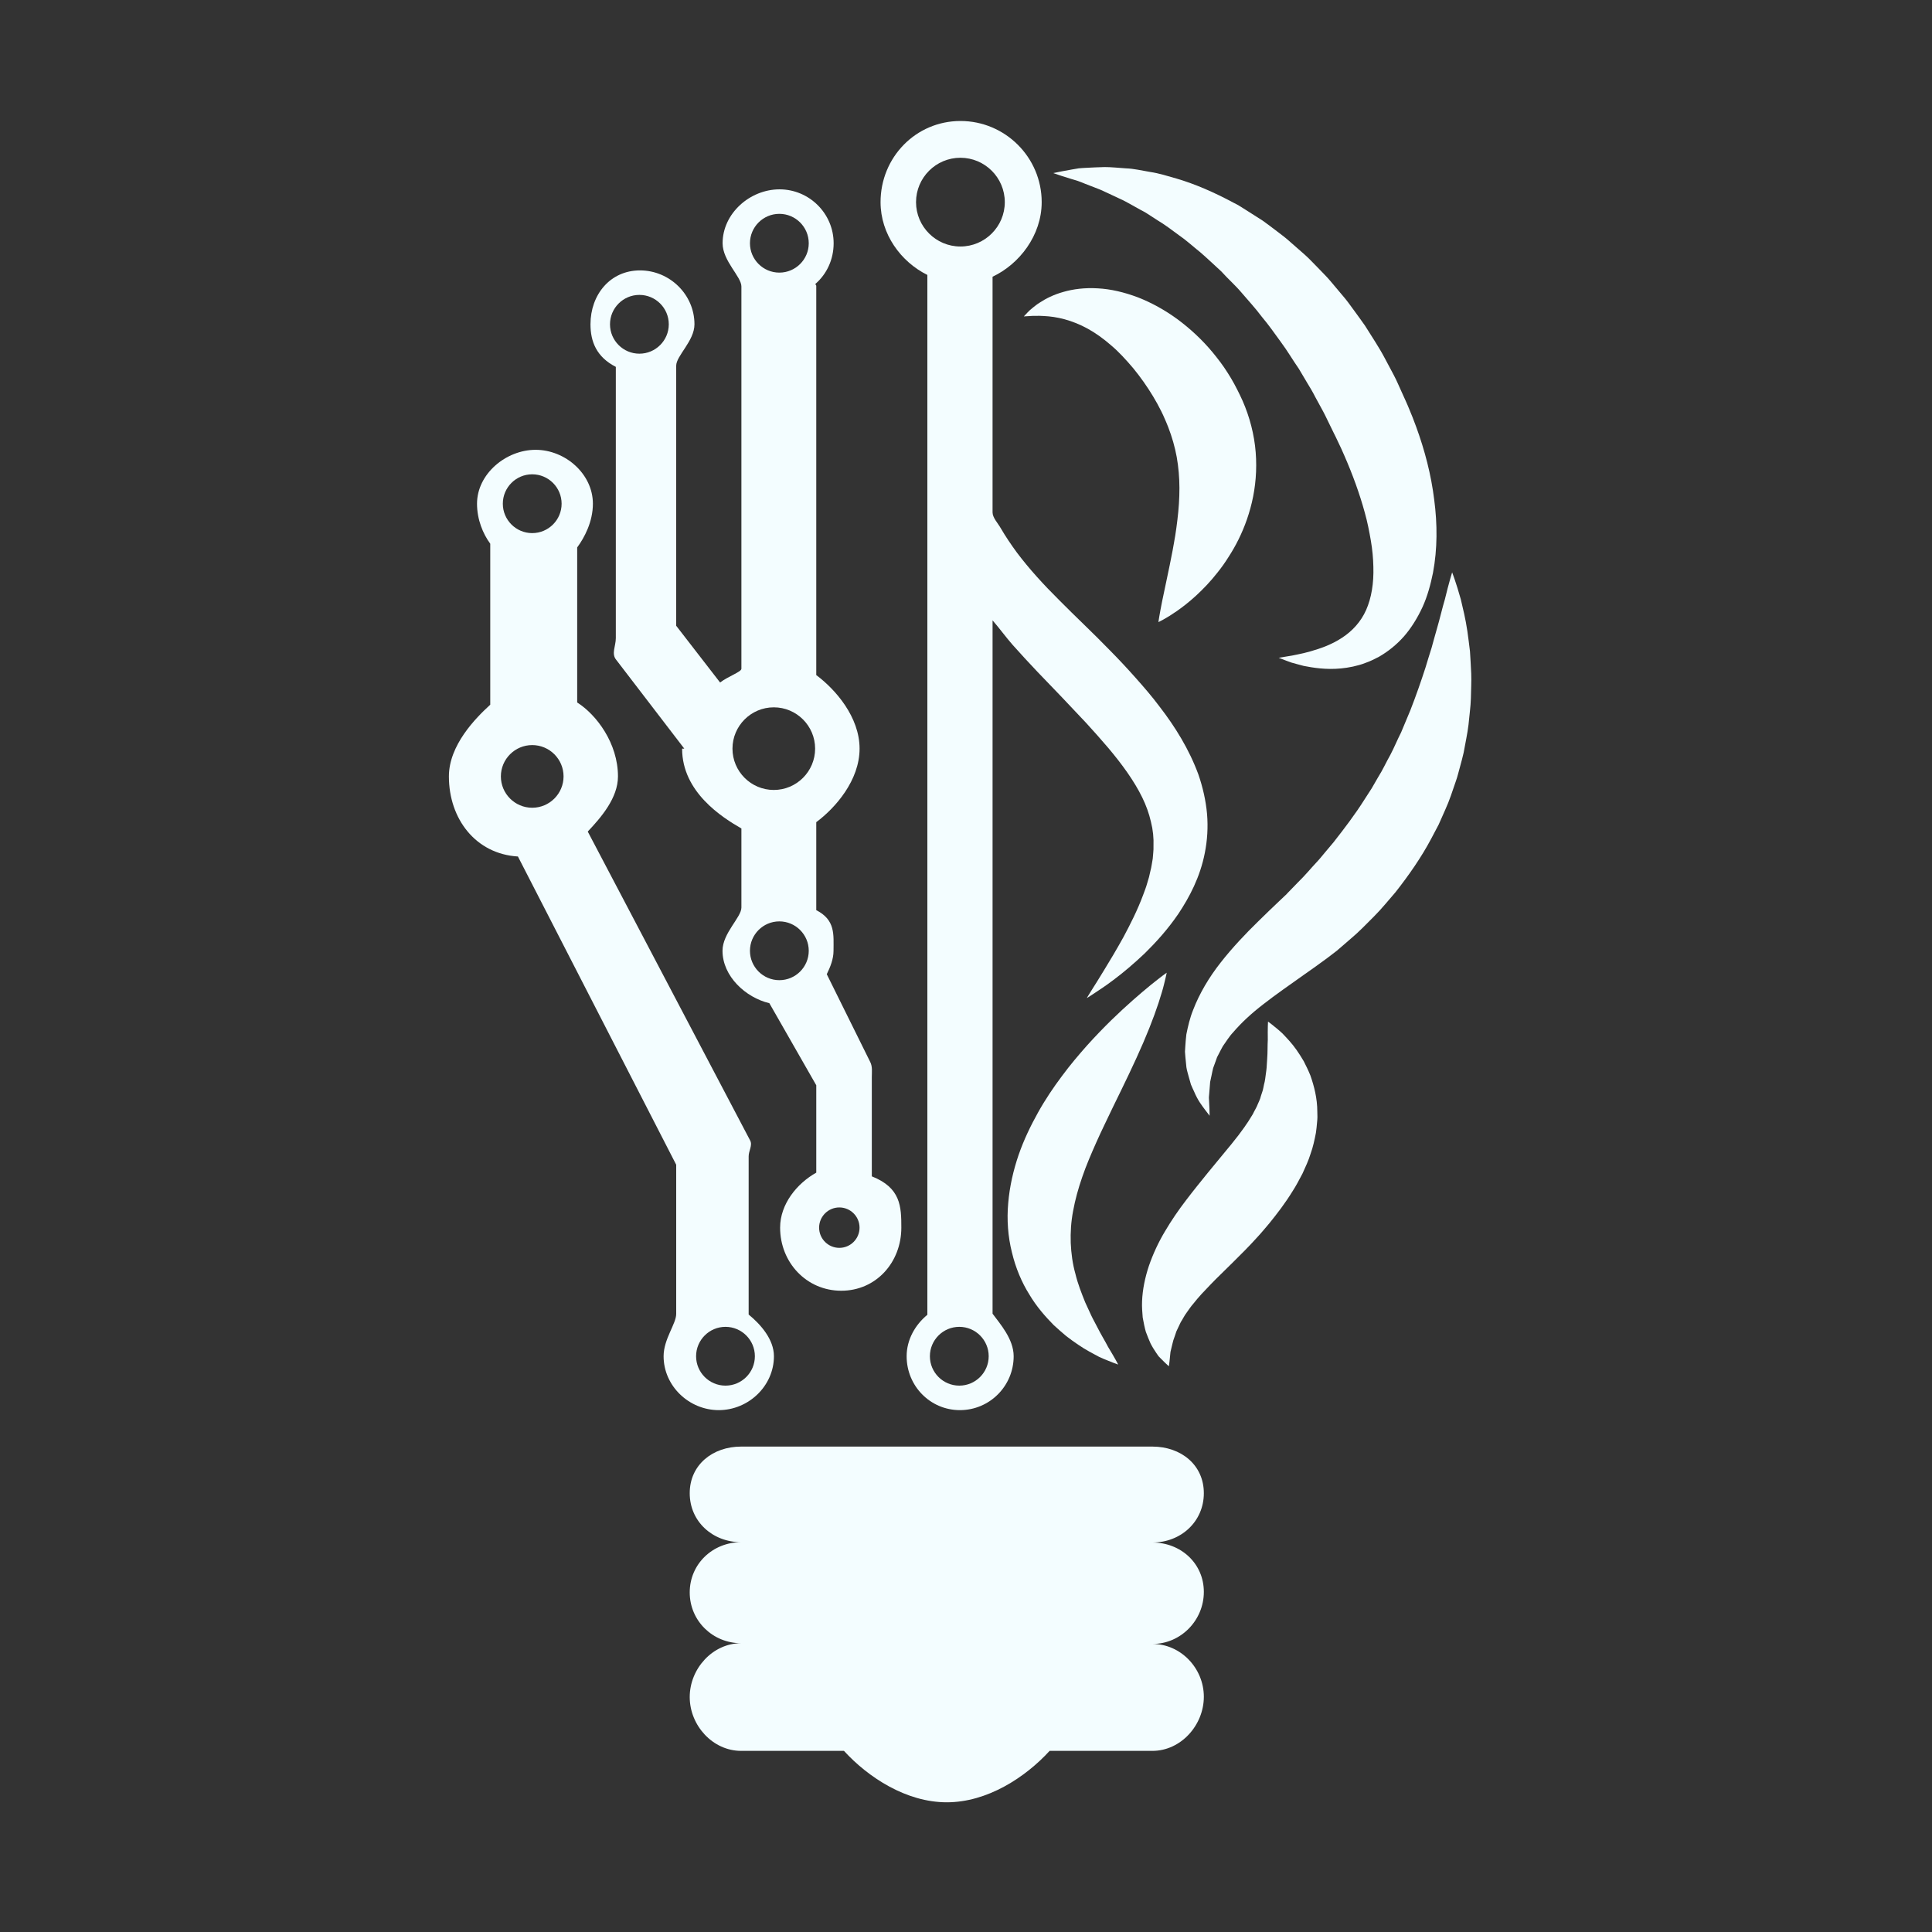 <?xml version="1.0" encoding="utf-8"?>
<!-- Generator: Adobe Illustrator 16.0.0, SVG Export Plug-In . SVG Version: 6.00 Build 0)  -->
<!DOCTYPE svg PUBLIC "-//W3C//DTD SVG 1.1//EN" "http://www.w3.org/Graphics/SVG/1.1/DTD/svg11.dtd">
<svg version="1.1" id="Layer_1" xmlns="http://www.w3.org/2000/svg" xmlns:xlink="http://www.w3.org/1999/xlink" x="0px" y="0px"
	 width="800px" height="800px" viewBox="0 0 800 800" enable-background="new 0 0 800 800" xml:space="preserve">
<rect x="0" y="0" width="800" height="800" fill="#333333" stroke="none"/>
<g>
	<g>
		<path fill="#F3FDFF" d="M320.469,561.587c0-6.954-5.469-13.173-10.469-17.269v-65.524c0-2.289,1.694-4.553,0.611-6.569
			l-67.238-127.896c5.647-5.969,12.514-13.985,12.514-22.835c0-13.728-8.887-25.545-16.887-30.613v-64.203
			c3-4.053,6.505-10.648,6.505-18.101c0-12.311-11.417-22.32-23.721-22.32c-12.307,0-24.259,10.009-24.259,22.32
			c0,6.57,2.476,12.481,5.476,16.563v66.665c-6,5.474-17.122,16.715-17.122,29.688c0,17.679,11.164,32.129,28.582,33.163
			L280,482.287v61.792c0,4.086-5.218,10.405-5.218,17.508c0,12.313,10.536,22.319,22.843,22.319
			C309.928,583.906,320.469,573.9,320.469,561.587z M220.375,196.4c6.716,0,12.177,5.455,12.177,12.177
			c0,6.707-5.46,12.173-12.177,12.173c-6.713,0-12.167-5.466-12.167-12.173C208.208,201.855,213.662,196.4,220.375,196.4z
			 M220.375,334.471c-7.154,0-12.974-5.823-12.974-12.977s5.82-12.971,12.974-12.971c7.162,0,12.983,5.817,12.983,12.971
			S227.537,334.471,220.375,334.471z M288.238,561.587c0-6.708,5.463-12.172,12.168-12.172c6.715,0,12.174,5.464,12.174,12.172
			c0,6.718-5.459,12.173-12.174,12.173C293.701,573.76,288.238,568.305,288.238,561.587z"/>
		<path fill="#F3FDFF" d="M255,151.912v112.32c0,3.3-1.955,6.49,0.178,9.008L283.358,310h-0.91c0,18,16.552,28.45,24.552,33.057
			v32.734c0,4.071-7.822,10.573-7.822,17.907c0,10.54,9.554,19.369,19.392,21.699l19.43,33.99v36.178
			c-8,4.484-14.97,13.004-14.97,22.776c0,14.409,10.913,26.124,25.319,26.124c14.4,0,24.874-11.715,24.874-26.124
			c0-8.75-0.224-16.506-12.224-21.241v-41.047c0-2.184,0.331-4.347-0.653-6.297l-17.998-36.353c1.431-2.938,2.798-6.224,2.798-9.706
			c0-6.707,0.853-12.72-7.147-16.822v-36.432c8-5.96,17.933-17.361,17.933-30.447c0-13.079-9.933-24.487-17.933-30.452V118.354
			c0-0.265-0.364-0.518-0.38-0.775c4.73-4.094,7.573-10.13,7.573-16.855c0-12.311-10.095-22.321-22.398-22.321
			c-12.307,0-23.58,10.01-23.58,22.321c0,7.337,7.785,13.828,7.785,17.896V276.93c0,1.283-5.686,3.222-8.819,5.686L280,259.117
			V151.427c0-4.098,7.562-10.26,7.562-17.142c0-12.303-10.253-22.317-22.558-22.317c-12.301,0-20.499,10.014-20.499,22.317
			C244.506,141.451,247,147.826,255,151.912z M347.549,499.975c4.614,0,8.37,3.754,8.37,8.366c0,4.618-3.756,8.37-8.37,8.37
			c-4.613,0-8.37-3.752-8.37-8.37C339.18,503.729,342.936,499.975,347.549,499.975z M322.707,405.87
			c-6.71,0-12.167-5.458-12.167-12.172c0-6.707,5.457-12.173,12.167-12.173c6.716,0,12.18,5.466,12.18,12.173
			C334.887,400.412,329.423,405.87,322.707,405.87z M322.707,88.548c6.716,0,12.18,5.461,12.18,12.176
			c0,6.71-5.464,12.162-12.18,12.162c-6.71,0-12.167-5.451-12.167-12.162C310.541,94.009,315.997,88.548,322.707,88.548z
			 M320.414,292.89c9.435,0,17.109,7.673,17.109,17.106c0,9.436-7.674,17.108-17.109,17.108c-9.436,0-17.11-7.673-17.11-17.108
			C303.304,300.563,310.979,292.89,320.414,292.89z M264.758,122.112c6.712,0,12.173,5.458,12.173,12.173
			c0,6.71-5.46,12.168-12.173,12.168c-6.713,0-12.169-5.458-12.169-12.168C252.588,127.57,258.045,122.112,264.758,122.112z"/>
		<path fill="#F3FDFF" d="M539.878,439.473c-1.007-1.76-2.043-3.311-3.036-4.753c-1.998-2.867-4.13-5.008-5.796-6.782
			c-1.794-1.693-3.378-2.875-4.366-3.697c-1.022-0.821-1.622-1.216-1.622-1.216s-0.057,0.734-0.078,2.038
			c0.014,1.299-0.089,3.222-0.011,5.512c-0.153,2.341-0.026,5.052-0.262,8.038c-0.159,1.502-0.122,3.023-0.343,4.599
			c-0.271,1.571-0.357,3.155-0.687,4.743c-0.458,1.562-0.536,3.158-1.159,4.668c-0.284,0.758-0.478,1.511-0.701,2.26
			c-0.256,0.748-0.633,1.469-0.936,2.194c-0.522,1.459-1.454,2.847-2.113,4.274c-0.933,1.412-1.663,2.821-2.748,4.291
			c-0.899,1.438-2.166,2.971-3.24,4.502c-1.297,1.571-2.43,3.155-3.87,4.832c-2.866,3.479-5.777,7.014-8.697,10.552
			c-1.525,1.883-3.047,3.784-4.563,5.659c-1.465,1.835-3.031,3.83-4.537,5.817c-3.05,3.978-6.062,8.343-8.712,12.858
			c-2.682,4.47-4.963,9.398-6.645,14.259c-1.65,4.934-2.665,9.95-2.845,14.683c-0.118,2.33,0.104,4.668,0.262,6.752
			c0.402,2.147,0.774,4.122,1.294,5.913c0.681,1.781,1.286,3.392,1.949,4.816c0.737,1.446,1.565,2.74,2.288,3.811
			c0.358,0.522,0.694,1.024,1.022,1.487c0.357,0.403,0.734,0.749,1.066,1.092c0.67,0.656,1.245,1.224,1.707,1.686
			c0.939,0.905,1.499,1.368,1.499,1.368s0.134-0.708,0.276-2.009c0.066-0.646,0.142-1.44,0.241-2.387
			c0.045-0.463,0.102-0.966,0.152-1.507c0.112-0.48,0.24-1.002,0.366-1.543c0.292-1.077,0.475-2.144,0.82-3.303
			c0.466-1.216,0.835-2.458,1.275-3.714c0.566-1.203,1.167-2.479,1.808-3.814c0.858-1.271,1.392-2.558,2.364-3.824
			c0.943-1.268,1.719-2.569,2.874-3.844c0.985-1.283,2.167-2.622,3.345-3.94c2.516-2.654,5.107-5.439,8.19-8.4
			c3.031-2.975,6.227-6.092,9.652-9.57c1.696-1.757,3.42-3.5,5.178-5.484l1.317-1.457l1.331-1.536l2.43-2.87
			c3.311-4.09,6.604-8.386,9.545-13.172c1.499-2.29,2.868-4.926,4.184-7.43c1.216-2.724,2.461-5.281,3.348-8.2
			c1.007-2.751,1.64-5.764,2.199-8.63c0.225-1.462,0.358-2.957,0.481-4.393c0.167-1.431,0.186-2.874,0.1-4.299
			c0.008-5.675-1.363-10.774-2.874-15.087C541.742,443.194,540.787,441.277,539.878,439.473z"/>
		<path fill="#F3FDFF" d="M384,113.847v430.579c-5,4.101-8.58,10.271-8.58,17.161c0,12.313,9.757,22.319,22.064,22.319
			c12.3,0,22.252-10.006,22.252-22.319c0-7.163-5.736-13.519-8.736-17.616V256.875c3,3.46,5.416,6.845,8.278,10.112
			c3.395,3.814,6.823,7.516,10.247,11.136c3.404,3.533,6.806,7.079,10.221,10.633c3.305,3.488,6.602,6.993,9.894,10.475
			c3.198,3.49,6.307,6.979,9.223,10.41c5.831,6.911,10.786,13.767,14.104,20.545c1.647,3.37,2.842,6.736,3.61,10.092
			c0.857,3.356,1.19,6.741,1.057,10.148c0.075,1.705-0.202,3.412-0.307,5.123c-0.352,1.707-0.479,3.423-0.967,5.104
			c-0.194,0.849-0.388,1.696-0.578,2.534c-0.246,0.843-0.5,1.663-0.742,2.501c-0.455,1.655-1.085,3.278-1.682,4.869
			c-2.382,6.42-5.392,12.292-8.172,17.5c-2.871,5.179-5.567,9.706-7.859,13.418c-2.296,3.722-4.094,6.714-5.397,8.688
			c-1.27,2.012-1.906,3.131-1.906,3.131s1.092-0.653,3.084-1.977c1.99-1.312,4.95-3.225,8.493-5.949
			c3.578-2.693,7.754-6.193,12.362-10.548c4.508-4.439,9.432-9.755,14.04-16.515c4.481-6.779,8.94-15.028,10.912-25.24
			c1.004-5.051,1.368-10.521,0.899-16.035c-0.492-5.522-1.76-11.048-3.58-16.327c-3.844-10.454-9.651-19.792-16.076-28.1
			c-3.154-4.243-6.569-8.153-9.995-12.012c-3.434-3.862-6.894-7.572-10.494-11.207c-7.054-7.3-14.342-14.051-20.897-20.7
			c-6.647-6.583-12.626-13.141-17.649-19.817c-2.471-3.367-4.746-6.73-6.741-10.164c-1.237-2.167-3.381-4.347-3.381-6.532v-97.586
			c11-5.141,20.342-17.05,20.342-30.885c0-18.525-15.104-33.595-33.625-33.595c-18.52,0-33.096,15.069-33.096,33.595
			C364.622,96.947,373,108.389,384,113.847z M397.226,573.76c-6.713,0-12.178-5.455-12.178-12.173
			c0-6.708,5.465-12.172,12.178-12.172c6.71,0,12.173,5.464,12.173,12.172C409.398,568.305,403.936,573.76,397.226,573.76z
			 M397.684,65.325c10.133,0,18.381,8.243,18.381,18.379c0,10.123-8.248,18.369-18.381,18.369c-10.128,0-18.375-8.247-18.375-18.369
			C379.309,73.567,387.556,65.325,397.684,65.325z"/>
		<path fill="#F3FDFF" d="M448.126,487.399c1.621-4.765,3.713-9.604,5.86-14.433c2.141-4.827,4.542-9.637,6.797-14.412
			c4.649-9.486,9.139-18.691,12.664-26.914c3.543-8.211,6.096-15.395,7.595-20.58c0.802-2.555,1.22-4.689,1.589-6.088
			c0.34-1.417,0.469-2.196,0.469-2.196s-0.659,0.447-1.815,1.326c-1.133,0.902-2.855,2.175-4.918,3.867
			c-4.119,3.381-9.838,8.266-16.246,14.514c-3.203,3.139-6.581,6.629-10.041,10.469c-3.423,3.87-6.967,8.033-10.379,12.658
			c-3.444,4.604-6.821,9.564-9.864,15.035c-3.039,5.451-5.868,11.271-8.053,17.581c-2.156,6.305-3.721,13.043-4.303,19.924
			c-0.626,6.867-0.111,13.933,1.528,20.408c1.544,6.495,4.078,12.468,7.207,17.449c3.008,5.081,6.636,9.156,10.054,12.639
			c1.794,1.663,3.543,3.184,5.221,4.585c1.722,1.35,3.411,2.536,5.007,3.616c3.158,2.186,6.241,3.725,8.616,5.003
			c2.427,1.127,4.463,1.846,5.789,2.41c1.354,0.528,2.115,0.771,2.115,0.771s-0.352-0.71-1.066-1.977
			c-0.735-1.234-1.754-3.146-3.166-5.402c-1.215-2.382-2.838-4.94-4.418-8.091c-0.761-1.588-1.723-3.146-2.528-4.888
			c-0.756-1.771-1.674-3.512-2.476-5.379c-1.51-3.766-3.087-7.71-4.078-11.883c-1.163-4.104-1.723-8.402-1.92-12.728
			c-0.138-4.339,0.115-8.747,0.992-13.298C445.186,496.832,446.479,492.153,448.126,487.399z"/>
		<path fill="#F3FDFF" d="M608.686,269.683c-0.374-2.938-0.687-5.697-1.073-8.276c-0.747-5.168-1.88-9.596-2.716-13.209
			c-2.022-7.215-3.6-11.192-3.6-11.192c0.006,0-1.32,4.172-3.018,11.219c-1.066,3.52-2.001,7.762-3.396,12.519
			c-0.715,2.375-1.345,4.888-2.095,7.513c-0.85,2.609-1.647,5.338-2.517,8.161c-1.814,5.619-3.882,11.557-6.26,17.658
			c-1.253,2.992-2.539,6.077-3.852,9.219c-1.562,3.027-2.817,6.208-4.454,9.291c-1.73,3.035-3.144,6.246-5.064,9.253
			c-0.887,1.532-1.773,3.08-2.673,4.626c-0.973,1.5-1.941,3.021-2.922,4.531c-3.844,6.115-8.303,11.964-12.851,17.768l-3.576,4.253
			c-1.196,1.414-2.346,2.895-3.567,4.151c-2.469,2.625-4.523,5.212-7.561,8.164c-1.403,1.44-2.79,2.875-4.184,4.306l-0.507,0.53
			l-0.068,0.081c0.225-0.205,0.337-0.306,0.418-0.38l-0.081,0.085l-0.265,0.243l-1.034,0.98l-2.068,1.958
			c-2.773,2.654-5.589,5.298-8.377,8.075c-5.607,5.454-11.059,11.225-15.86,17.347c-4.802,6.091-8.813,12.851-11.415,19.644
			c-1.365,3.353-2.148,6.871-2.804,10.115c-0.217,1.666-0.311,3.321-0.434,4.88c-0.049,0.779-0.092,1.551-0.141,2.301
			c0.067,0.764,0.118,1.518,0.178,2.252c0.142,1.449,0.284,2.841,0.418,4.189c0.202,1.328,0.612,2.581,0.918,3.759
			c0.335,1.166,0.646,2.282,0.946,3.349c0.417,1.058,0.907,2.03,1.32,2.944c1.574,3.766,3.348,5.939,4.556,7.576
			c1.219,1.596,1.872,2.445,1.872,2.445s-0.022-1.069-0.075-3.075c-0.033-0.999-0.083-2.23-0.183-3.669
			c-0.086-0.72,0-1.473,0.078-2.256c0.06-0.757,0.128-1.566,0.194-2.415c0.067-0.821,0.135-1.686,0.208-2.585
			c0.194-0.895,0.396-1.845,0.602-2.822c0.228-0.962,0.361-1.949,0.644-2.938c0.351-0.962,0.712-1.961,1.09-2.986
			c0.174-0.496,0.358-1.006,0.536-1.514c0.254-0.492,0.514-0.983,0.775-1.491c0.53-0.995,1.003-2.01,1.578-3.001
			c1.412-1.941,2.553-3.975,4.373-5.879c3.329-3.886,7.459-7.732,12.508-11.61c4.995-3.904,10.703-7.854,16.817-12.199
			c3.08-2.132,6.267-4.424,9.516-6.822l2.453-1.872l1.229-0.935l0.306-0.24l0.152-0.111c0.265-0.235-0.474,0.424,0.604-0.544
			l0.073-0.063l0.567-0.474c1.511-1.309,3.024-2.617,4.537-3.929c2.931-2.432,6.294-5.873,9.463-9.074
			c3.254-3.24,5.935-6.655,8.896-10.022c5.51-7.012,10.673-14.383,14.822-22.205c1.036-1.961,2.058-3.908,3.08-5.839
			c0.891-2.006,1.773-3.999,2.654-5.976c1.818-3.934,3.102-8.042,4.462-11.982c0.72-1.965,1.153-4.015,1.727-5.98
			c0.544-1.979,1.074-3.937,1.514-5.89c0.686-3.956,1.559-7.763,2.003-11.532c0.338-3.777,0.89-7.39,0.983-10.936
			c0.048-3.544,0.265-6.923,0.139-10.181C609.029,275.704,608.901,272.613,608.686,269.683z"/>
		<path fill="#F3FDFF" d="M443.724,74.142c0.819,0.253,1.695,0.514,2.627,0.798c0.919,0.31,1.851,0.715,2.834,1.104
			c1.938,0.753,4.079,1.584,6.414,2.494c2.28,1.007,4.749,2.204,7.336,3.408c2.609,1.1,5.241,2.699,8.016,4.209
			c1.364,0.832,2.837,1.436,4.213,2.382c1.388,0.898,2.808,1.819,4.257,2.755c2.932,1.738,5.784,3.922,8.725,6.088
			c3.009,2.042,5.823,4.661,8.833,7.054c2.919,2.517,5.808,5.279,8.771,7.993c2.719,3.046,5.823,5.723,8.527,8.963
			c2.743,3.195,5.617,6.312,8.217,9.791c2.789,3.285,5.293,6.882,7.886,10.446c2.639,3.523,4.883,7.404,7.433,11.062l3.428,5.778
			c1.173,1.917,2.336,3.833,3.343,5.854l3.229,5.924c1.08,1.972,1.979,4.038,2.997,6.04l1.477,3.023l0.752,1.507l0.807,1.699
			l1.543,3.262l1.256,2.837c3.441,7.849,6.398,15.969,8.505,23.738c1.1,3.903,1.841,7.765,2.483,11.482
			c0.648,3.731,0.97,7.382,1.047,10.801c0.212,6.918-0.809,12.985-2.986,17.929c-2.177,4.92-5.768,8.787-10.043,11.557
			c-4.255,2.818-8.956,4.429-12.923,5.565c-1.995,0.589-3.836,0.996-5.469,1.317c-1.629,0.357-3.039,0.622-4.194,0.78
			c-2.33,0.391-3.575,0.6-3.575,0.6s1.181,0.451,3.403,1.302c0.566,0.209,1.192,0.439,1.895,0.686
			c0.707,0.204,1.48,0.413,2.322,0.641c0.846,0.228,1.764,0.466,2.739,0.731c0.999,0.179,2.067,0.365,3.185,0.567
			c4.526,0.705,10.306,1.189,17.187-0.292c1.72-0.396,3.506-0.828,5.295-1.566c1.834-0.614,3.616-1.54,5.479-2.494
			c3.624-2.081,7.219-4.902,10.344-8.434c3.086-3.541,5.637-7.717,7.702-12.179c2.05-4.504,3.332-9.295,4.331-14.189
			c1.843-9.829,1.843-20.076,0.501-30.229c-1.253-10.226-3.849-20.289-7.505-30.295l-1.462-3.862l-1.376-3.362l-0.679-1.626
			l-0.787-1.786l-1.617-3.571c-1.104-2.372-2.084-4.813-3.329-7.132l-3.707-6.968c-2.453-4.66-5.442-9.03-8.201-13.485
			c-1.51-2.159-3.058-4.276-4.608-6.394c-1.532-2.118-3.049-4.247-4.776-6.204c-1.674-1.995-3.348-3.975-5.006-5.954
			c-1.663-1.964-3.543-3.754-5.295-5.615c-1.818-1.805-3.497-3.688-5.417-5.361c-1.897-1.659-3.791-3.318-5.663-4.958
			c-1.823-1.671-3.803-3.169-5.764-4.642c-1.936-1.502-3.889-2.931-5.819-4.336c-2.028-1.287-4.03-2.569-6.01-3.83
			c-1.995-1.226-3.866-2.557-5.957-3.541c-8.051-4.332-15.983-7.781-23.601-10.029c-3.822-1.093-7.393-2.234-10.991-2.763
			c-3.56-0.589-6.812-1.398-10.039-1.5c-3.195-0.205-6.085-0.536-8.852-0.533c-2.796,0.09-5.324,0.165-7.568,0.307
			c-1.125,0.078-2.191,0.104-3.161,0.212c-0.962,0.168-1.864,0.325-2.71,0.463c-1.679,0.306-3.106,0.569-4.27,0.778
			c-2.322,0.482-3.557,0.735-3.557,0.735s1.197,0.399,3.441,1.17C440.707,73.191,442.095,73.63,443.724,74.142z"/>
		<path fill="#F3FDFF" d="M425.511,129.356c-1.022,1.081-1.566,1.663-1.566,1.663s0.787-0.048,2.26-0.134
			c0.705-0.082,1.603-0.089,2.625-0.097c1.007-0.037,2.17,0,3.431,0.071c2.516,0.115,5.457,0.499,8.562,1.349
			c3.105,0.843,6.361,2.122,9.6,3.904c3.24,1.786,6.488,4.116,9.649,6.875c3.206,2.688,6.227,6.028,9.2,9.521
			c2.92,3.572,5.694,7.468,8.15,11.55c1.231,2.04,2.386,4.124,3.423,6.219c0.495,1,1.06,2.196,1.405,3.046l0.635,1.45l0.831,2.043
			c1.611,4.179,2.774,8.247,3.542,12.434c0.737,4.175,1.1,8.438,1.118,12.806c0.008,4.352-0.298,8.788-0.836,13.18
			c-0.26,2.188-0.558,4.366-0.895,6.509c-0.384,2.129-0.712,4.25-1.111,6.304c-0.79,4.087-1.58,7.994-2.341,11.517
			c-0.761,3.613-1.423,6.768-1.969,9.363c-0.521,2.687-0.932,4.8-1.185,6.334c-0.262,1.506-0.355,2.336-0.355,2.336
			s0.758-0.354,2.097-1.096c1.337-0.715,3.262-1.901,5.573-3.5c2.304-1.618,5.007-3.691,7.894-6.345
			c2.866-2.646,5.976-5.828,8.98-9.693c1.524-1.909,3.031-3.998,4.443-6.264c1.462-2.26,2.871-4.676,4.161-7.296
			c2.588-5.216,4.754-11.177,6.062-17.772c1.299-6.573,1.679-13.783,0.787-21.061c-0.897-7.273-3.102-14.57-6.312-21.109
			l-0.98-1.979l-1.301-2.49c-0.954-1.79-1.819-3.155-2.781-4.683c-1.871-2.997-3.996-5.738-6.159-8.38
			c-4.365-5.257-9.297-9.813-14.498-13.675c-5.235-3.844-10.809-6.913-16.438-9.116c-5.667-2.14-11.326-3.471-16.657-3.74
			c-5.324-0.324-10.201,0.302-14.242,1.477c-4.056,1.133-7.277,2.777-9.686,4.373c-1.216,0.742-2.215,1.543-3.063,2.245
			C426.703,128.156,426.033,128.812,425.511,129.356z"/>
		<path fill="#F3FDFF" d="M498.483,618.304c0-11.774-9.519-19.304-21.284-19.304H306.884c-11.767,0-21.284,7.529-21.284,19.304
			c0,11.767,9.517,20.284,21.284,20.284c-11.767,0-21.284,9.025-21.284,20.799c0,11.759,9.517,21.035,21.284,21.035
			c-11.767,0-21.284,10.524-21.284,22.284c0,11.773,9.517,22.294,21.284,22.294h42.581c10.061,11,25.815,21.295,42.581,21.295
			c16.755,0,32.511-10.295,42.576-21.295h42.577c11.766,0,21.284-10.641,21.284-22.41c0-11.766-9.519-21.862-21.284-21.862
			c11.766,0,21.284-9.798,21.284-21.563s-9.519-20.44-21.284-20.44C488.965,638.724,498.483,630.07,498.483,618.304z"/>
	</g>
</g>
</svg>

